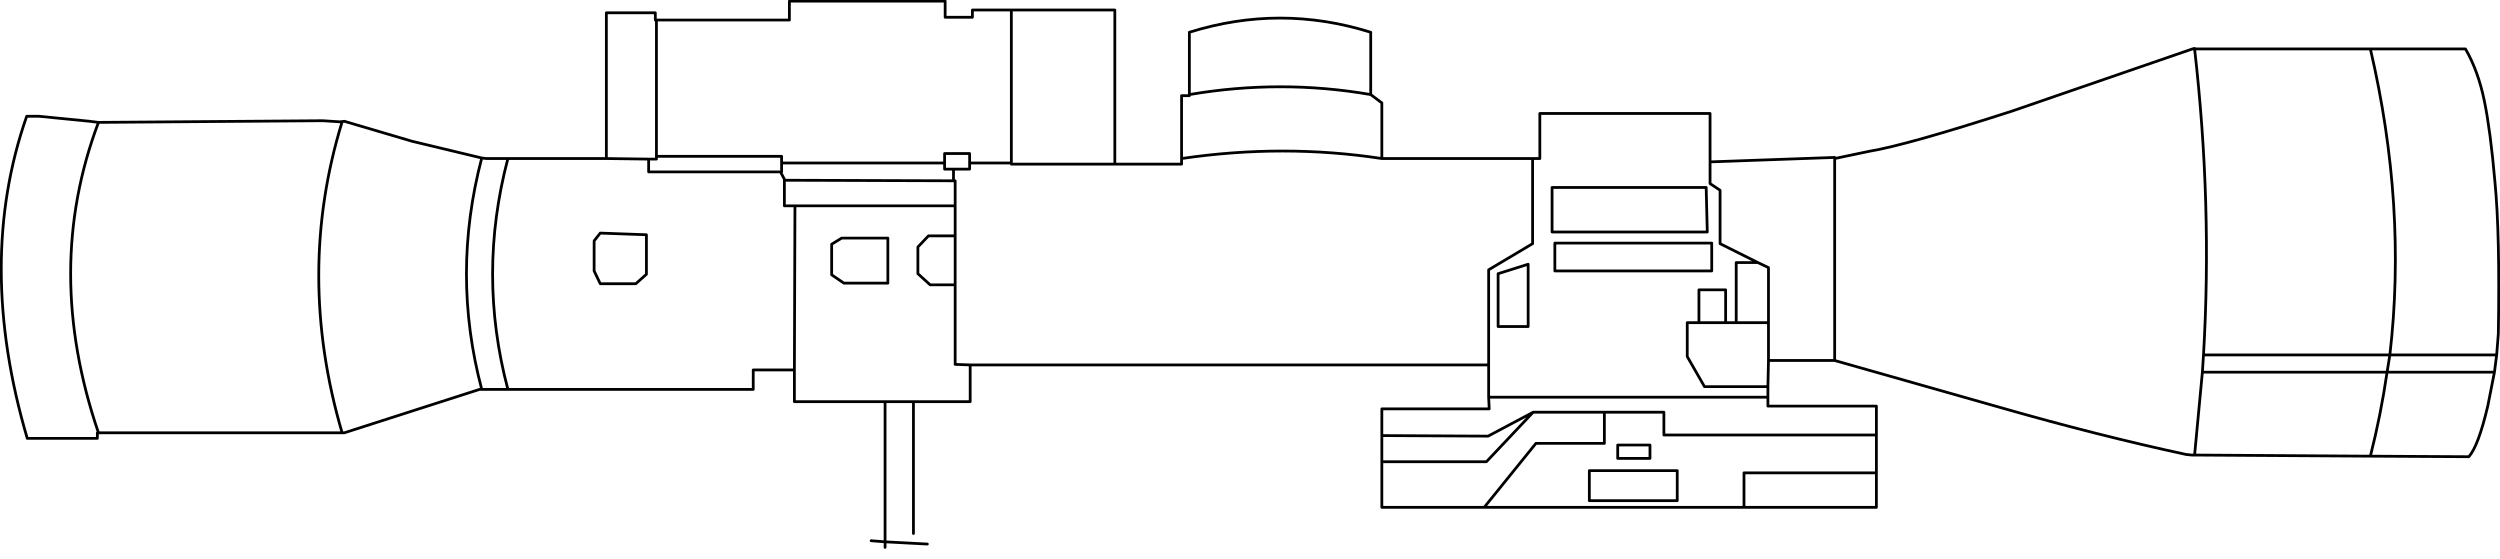 <?xml version="1.0" encoding="UTF-8" standalone="no"?>
<svg xmlns:xlink="http://www.w3.org/1999/xlink" height="50.2px" width="224.7px" xmlns="http://www.w3.org/2000/svg">
  <g transform="matrix(1.0, 0.0, 0.0, 1.0, 132.7, 31.3)">
    <use height="49.3" transform="matrix(1.0, 0.0, 0.0, 1.0, -132.7, -31.3)" width="224.7" xlink:href="#shape0"/>
  </g>
  <defs>
    <g id="shape0" transform="matrix(1.0, 0.0, 0.0, 1.0, 132.7, 31.3)">
      <path d="M5.7 -17.05 L5.05 -17.05 5.05 -9.4 1.1 -7.05 1.1 1.5 1.1 4.4 26.2 4.4 26.2 3.45 20.5 3.45 18.95 0.75 18.95 -2.3 20.0 -2.3 20.0 -5.25 22.4 -5.25 22.4 -2.3 23.35 -2.3 23.35 -7.7 25.3 -7.7 21.9 -9.4 21.9 -14.2 21.0 -14.8 21.0 -16.75 21.0 -21.1 5.7 -21.1 5.7 -17.05 M7.05 -6.95 L21.15 -6.95 21.15 -9.45 7.05 -9.45 7.05 -6.95 M4.65 -7.55 L4.65 -1.95 1.95 -1.95 1.95 -6.7 4.65 -7.55 M6.8 -10.45 L20.75 -10.45 20.65 -14.45 6.8 -14.45 6.8 -10.45 M25.3 -7.7 L26.25 -7.25 26.25 -2.3 26.25 1.1 32.2 1.1 32.2 -17.05 32.2 -17.15 21.0 -16.75 M32.2 1.1 L47.0 5.3 Q55.9 7.85 63.8 9.55 L64.3 9.6 64.55 9.6 65.25 2.15 65.35 0.6 Q66.15 -12.95 64.55 -26.9 L64.35 -26.9 48.1 -21.3 Q38.65 -18.25 35.3 -17.7 L32.2 -17.05 M26.25 -2.3 L23.35 -2.3 M20.0 -2.3 L22.4 -2.3 M64.55 -26.9 L64.55 -26.95 64.35 -26.9 M65.35 0.6 L82.1 0.6 Q83.65 -12.75 80.35 -26.9 L64.55 -26.9 M82.1 0.6 L91.7 0.6 91.85 -1.3 Q92.0 -10.25 91.55 -14.9 91.15 -19.5 90.6 -22.2 90.05 -24.9 88.9 -26.9 L80.35 -26.9 M82.1 0.6 L81.85 2.15 91.5 2.15 91.7 0.6 M81.85 2.15 Q81.3 5.95 80.35 9.7 L89.2 9.75 Q90.05 8.8 90.9 5.2 L91.5 2.15 M64.55 9.6 L80.35 9.7 M35.95 7.8 L16.85 7.8 16.85 5.75 11.5 5.75 11.5 8.55 5.35 8.55 0.7 14.3 24.05 14.3 24.05 11.2 35.95 11.2 35.95 7.8 35.95 5.2 26.2 5.2 26.2 4.4 M26.2 3.45 L26.25 1.1 M24.05 14.3 L35.95 14.3 35.95 11.2 M12.7 8.7 L12.7 9.9 15.6 9.9 15.6 8.7 12.7 8.7 M18.05 11.0 L18.05 13.7 10.15 13.7 10.15 11.0 18.05 11.0 M1.05 7.9 L-8.5 7.85 -8.5 10.2 0.9 10.2 5.1 5.75 1.05 7.9 M1.1 4.4 L1.15 5.45 -8.5 5.45 -8.5 7.85 M11.5 5.75 L5.1 5.75 M65.25 2.15 L81.85 2.15 M-130.3 -20.85 Q-134.9 -7.7 -130.25 8.1 L-123.95 8.1 -123.95 7.6 -123.85 7.6 Q-128.85 -7.05 -123.85 -20.3 L-124.65 -20.4 -129.2 -20.85 -130.3 -20.85 M-123.85 7.6 L-101.95 7.6 Q-106.15 -6.7 -101.95 -20.35 L-102.15 -20.35 -103.7 -20.45 -123.85 -20.3 M-89.4 -17.1 Q-92.15 -6.65 -89.4 3.7 L-87.05 3.7 Q-89.8 -6.65 -87.05 -17.05 L-89.0 -17.05 -89.4 -17.1 -95.65 -18.6 -101.75 -20.4 -102.15 -20.35 M-47.75 -31.2 L-61.75 -31.2 -61.75 -29.5 -73.7 -29.5 -73.7 -17.25 -62.45 -17.25 -62.45 -16.65 -47.8 -16.65 -47.8 -17.5 -45.55 -17.5 -45.55 -16.65 -41.8 -16.65 -41.8 -30.4 -45.3 -30.4 -45.3 -29.75 -47.75 -29.75 -47.75 -31.2 M-73.7 -29.5 L-73.8 -29.5 -73.8 -30.15 -78.2 -30.15 -78.2 -17.05 -74.4 -17.0 -73.7 -17.0 -73.7 -17.25 M-87.05 3.7 L-65.0 3.7 -65.0 1.95 -61.3 1.95 -61.25 -12.8 -62.2 -12.8 -62.2 -15.1 -62.15 -15.1 -62.55 -15.85 -74.4 -15.85 -74.4 -17.0 M-62.55 -15.85 L-62.45 -15.85 -62.45 -16.65 M-74.6 -10.2 L-74.6 -6.65 -75.55 -5.8 -78.75 -5.8 -79.3 -6.95 -79.3 -9.65 -78.75 -10.35 -74.6 -10.2 M-45.55 -16.65 L-45.55 -16.1 -47.0 -16.1 -47.0 -15.05 -46.85 -15.05 -46.85 -12.8 -46.85 -10.1 -46.85 -5.7 -46.85 1.45 -45.5 1.5 1.1 1.5 M-47.8 -16.65 L-47.8 -16.1 -47.0 -16.1 M5.05 -17.05 L-8.5 -17.05 Q-17.35 -18.4 -26.5 -17.05 L-26.5 -16.55 -32.5 -16.55 -41.8 -16.55 -41.8 -16.65 M-57.05 -9.9 L-57.95 -9.35 -57.95 -6.6 -56.85 -5.85 -52.9 -5.85 -52.9 -9.9 -57.05 -9.9 M-46.85 -10.1 L-49.25 -10.1 -50.2 -9.1 -50.2 -6.7 -49.1 -5.7 -46.85 -5.7 M-47.0 -15.05 L-62.15 -15.1 M-46.85 -12.8 L-61.25 -12.8 M-8.5 -17.05 L-8.5 -22.05 -9.5 -22.8 Q-17.6 -24.2 -25.8 -22.8 L-25.8 -22.7 -26.5 -22.7 -26.5 -17.05 M-32.5 -16.55 L-32.5 -30.4 -41.8 -30.4 M-9.5 -22.8 L-9.5 -28.4 Q-17.65 -30.95 -25.8 -28.4 L-25.8 -22.8 M-78.2 -17.05 L-87.05 -17.05 M-8.5 10.2 L-8.5 14.3 0.7 14.3 M-61.3 1.95 L-61.3 4.8 -53.15 4.8 -50.6 4.8 -45.5 4.8 -45.5 1.5 M-54.4 17.3 L-53.15 17.4 -53.15 4.8 M-49.35 17.6 L-53.15 17.4 -53.15 17.9 M-50.6 4.8 L-50.6 16.65 M-101.95 7.6 L-101.75 7.6 -89.6 3.7 -89.4 3.7" fill="none" stroke="#000000" stroke-linecap="round" stroke-linejoin="round" stroke-width="0.25"/>
    </g>
  </defs>
</svg>
